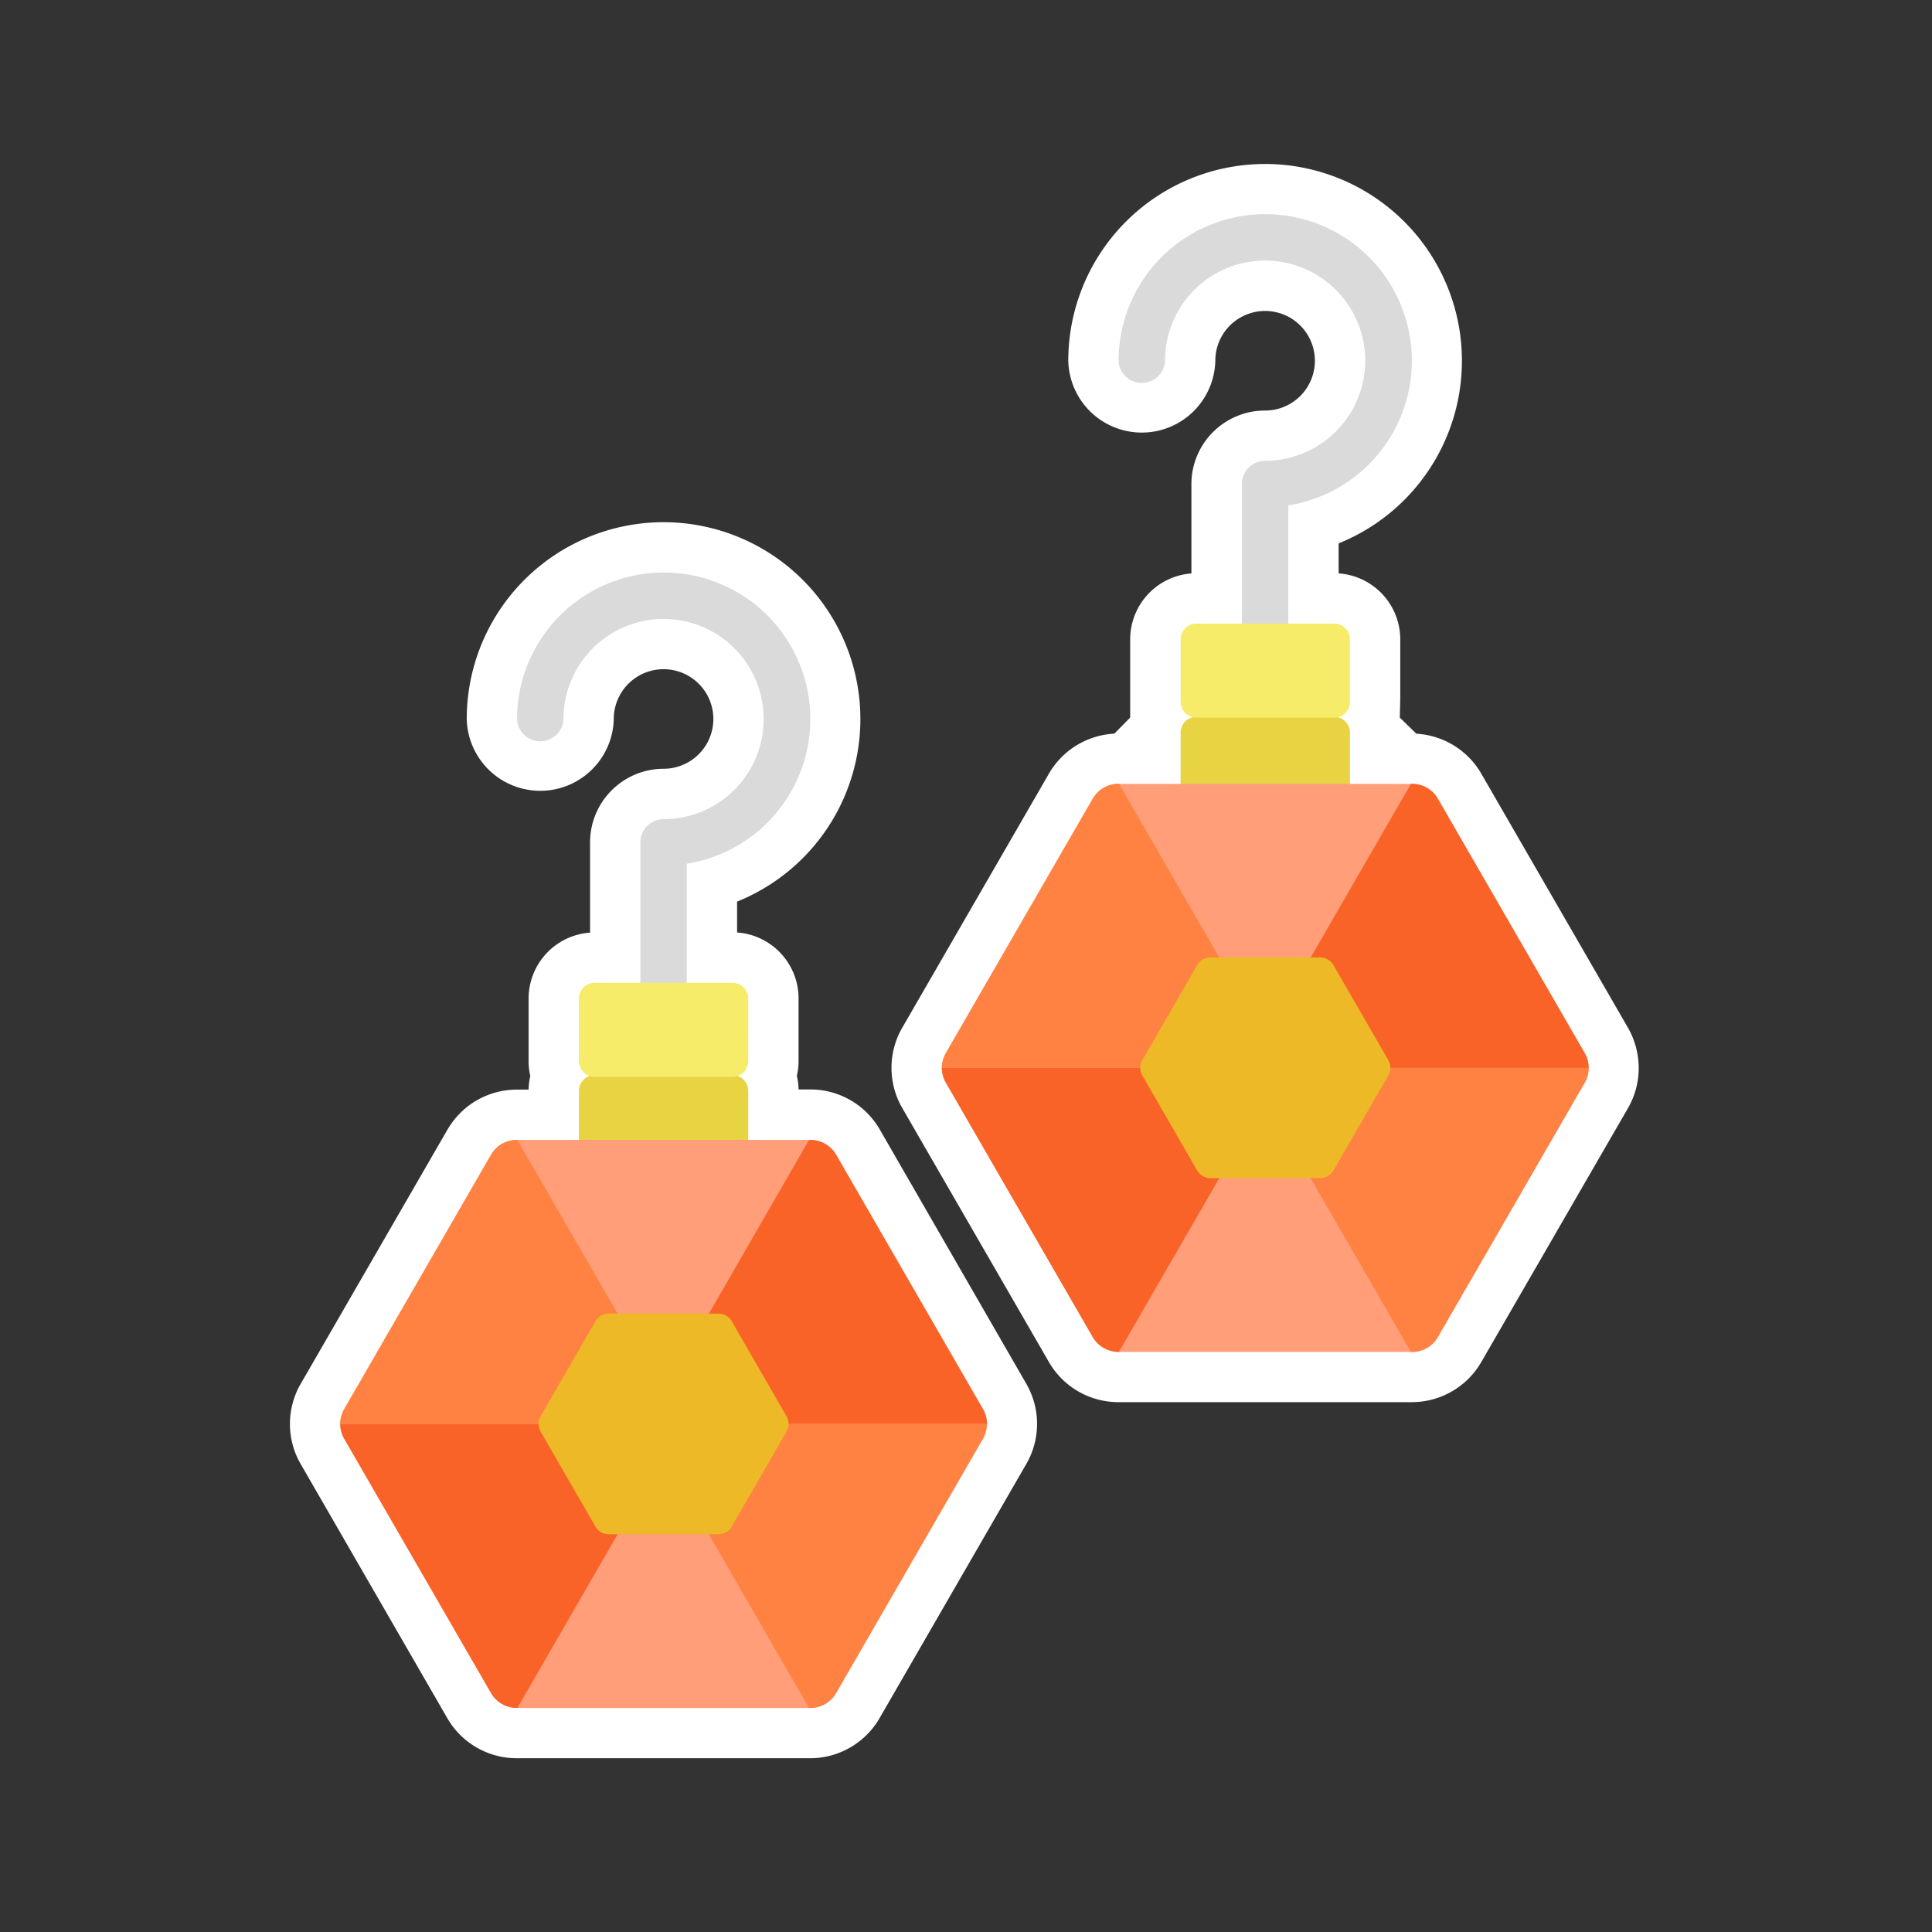 <svg id="Layer_1" data-name="Layer 1" xmlns="http://www.w3.org/2000/svg" viewBox="0 0 480 480"><rect x="0" y="0" width="480" height="480" fill="#333333" stroke="none"/><title>Iitems</title><path d="M143.83,271v12.19H128.38a7.21,7.21,0,0,0-5.43,2.41,7.29,7.29,0,0,0-1,1.27L85.52,350.08a7.38,7.38,0,0,0-1,3.68h0a7.36,7.36,0,0,0,1,3.69L122,420.64a7.39,7.39,0,0,0,6.38,3.69h73a7.39,7.39,0,0,0,6.38-3.69l36.48-63.19a7.37,7.37,0,0,0,1-3.68h0a7.39,7.39,0,0,0-1-3.69L207.72,286.9a7.31,7.31,0,0,0-.54-.81,7.39,7.39,0,0,0-5.84-2.87H185.89V271a3.9,3.9,0,0,0-2.68-3.69,3.9,3.9,0,0,0,2.68-3.69V248.08a3.92,3.92,0,0,0-3.9-3.9H170.63V214.59a36.4,36.4,0,1,0-42.16-35.95,5.77,5.77,0,0,0,11.53,0,24.87,24.87,0,1,1,24.87,24.87,5.76,5.76,0,0,0-5.76,5.76v34.89H147.73a3.92,3.92,0,0,0-3.9,3.9v15.56a3.9,3.9,0,0,0,2.68,3.69A3.9,3.9,0,0,0,143.83,271Z" fill="#f1f2f2"/><path d="M201.34,436.83h-73a19.92,19.92,0,0,1-17.2-9.94L74.69,363.71a19.89,19.89,0,0,1,0-19.87l36.48-63.19a20.62,20.62,0,0,1,5.14-5.85,20,20,0,0,1,12.07-4.09h2.95a16.37,16.37,0,0,1,.42-3.38,16.38,16.38,0,0,1-.42-3.69V248.08a16.42,16.42,0,0,1,15.27-16.37V209.29A18.29,18.29,0,0,1,164.86,191a12.37,12.37,0,1,0-12.37-12.37,18.27,18.27,0,0,1-36.53,0A48.9,48.9,0,1,1,183.13,224v7.67a16.43,16.43,0,0,1,15.27,16.37v15.56a16.38,16.38,0,0,1-.42,3.69,16.36,16.36,0,0,1,.42,3.38h2.95a19.88,19.88,0,0,1,17.22,9.94L255,343.83a19.9,19.9,0,0,1,0,19.86l-36.49,63.2A19.93,19.93,0,0,1,201.34,436.83ZM97.82,353.77l33.52,58.06h67l33.52-58.06-33.52-58.06h-25V277.22l-8.54-2.86-8.53,2.86v18.49h-25Zm58.5-96.33,8.53,2.86,8.54-2.86v-.76H156.33Z" fill="#fff"/><path d="M293.32,182.08v12.66H277.88a7.4,7.4,0,0,0-5.2,2.15l-.08.09a7.31,7.31,0,0,0-1.11,1.45L235,261.62a7.4,7.4,0,0,0,0,7.37l36.48,63.19a7.39,7.39,0,0,0,6.38,3.69h73a7.39,7.39,0,0,0,6.38-3.69L393.7,269a7.37,7.37,0,0,0,1-3.68h0a7.42,7.42,0,0,0-.23-1.82v-.07c0-.09-.06-.18-.09-.27a7.31,7.31,0,0,0-.65-1.52l-36.48-63.19a7.39,7.39,0,0,0-6.38-3.69H335.39V182.08a3.91,3.91,0,0,0-3.31-3.84,3.91,3.91,0,0,0,3.31-3.84V158.83a3.92,3.92,0,0,0-3.9-3.9h-11.4V125.56a36.4,36.4,0,1,0-42.17-35.95,5.77,5.77,0,0,0,11.53,0,24.87,24.87,0,1,1,24.87,24.87,5.76,5.76,0,0,0-5.76,5.76v34.68H297.23a3.92,3.92,0,0,0-3.9,3.9V174.4a3.91,3.91,0,0,0,3.31,3.84A3.91,3.91,0,0,0,293.32,182.08Z" fill="#f1f2f2"/><path d="M350.83,348.36h-73a19.92,19.92,0,0,1-17.21-9.93l-36.48-63.19a19.94,19.94,0,0,1,0-19.87l36.48-63.19a19.79,19.79,0,0,1,2.74-3.67l.43-.45a20.08,20.08,0,0,1,13.07-5.79l3.93-4,0-4.73V158.83A16.43,16.43,0,0,1,296,142.47V120.25A18.29,18.29,0,0,1,314.31,102a12.37,12.37,0,1,0-12.37-12.37,18.27,18.27,0,0,1-36.53,0A48.9,48.9,0,1,1,332.58,135v7.46a16.43,16.43,0,0,1,15.31,16.37v14.75l-.11,4.71,4.11,4A19.93,19.93,0,0,1,368,192.18l36.48,63.19a19.78,19.78,0,0,1,1.69,3.85c.11.32.21.63.29,1l.2.85a19.86,19.86,0,0,1-2.18,14.22L368,338.43A19.93,19.93,0,0,1,350.83,348.36ZM247.32,265.3l33.52,58.06h67l33.52-58.06-33.52-58.06h-25V189.45l-8.52-1.33-8.55,1.33v17.79h-25Zm61.11-97.87,5.92.92,5.93-.92Z" fill="#fff"/><path d="M185.89,285.42V271a3.92,3.92,0,0,0-3.9-3.9H147.73a3.92,3.92,0,0,0-3.9,3.9v14.4Z" fill="#e8d442"/><path d="M164.86,142.25a36.44,36.44,0,0,0-36.4,36.4,5.77,5.77,0,0,0,11.53,0,24.87,24.87,0,1,1,24.87,24.87,5.76,5.76,0,0,0-5.76,5.76v42.54h11.53V214.59a36.4,36.4,0,0,0-5.77-72.35Z" fill="#dadada"/><path d="M314.31,53.21a36.44,36.44,0,0,0-36.4,36.4,5.77,5.77,0,0,0,11.53,0,24.87,24.87,0,1,1,24.87,24.87,5.76,5.76,0,0,0-5.76,5.76v42.54h11.53V125.56a36.4,36.4,0,0,0-5.77-72.35Z" fill="#dadada"/><path d="M185.89,263.64a3.92,3.92,0,0,1-3.9,3.9H147.73a3.92,3.92,0,0,1-3.9-3.9V248.08a3.92,3.92,0,0,1,3.9-3.9H182a3.92,3.92,0,0,1,3.9,3.9Z" fill="#f7ec69"/><path d="M335.39,197v-15a3.92,3.92,0,0,0-3.9-3.9H297.22a3.92,3.92,0,0,0-3.9,3.9v15Z" fill="#e8d442"/><path d="M335.39,174.4a3.92,3.92,0,0,1-3.9,3.9H297.23a3.92,3.92,0,0,1-3.9-3.9V158.83a3.92,3.92,0,0,1,3.9-3.9h34.26a3.92,3.92,0,0,1,3.9,3.9V174.4Z" fill="#f7ec69"/><path d="M128.38,424.33a7.39,7.39,0,0,1-6.38-3.69L85.52,357.46a7.4,7.4,0,0,1,0-7.37L122,286.9a7.39,7.39,0,0,1,6.38-3.69h73a7.39,7.39,0,0,1,6.38,3.69l36.48,63.19a7.4,7.4,0,0,1,0,7.37l-36.48,63.19a7.39,7.39,0,0,1-6.38,3.69h-73Z" fill="#ff9e78"/><path d="M244.2,350.08,207.72,286.9a7.39,7.39,0,0,0-6.38-3.69H201L174.73,328.8h4.55l14.42,25h51.5A7.39,7.39,0,0,0,244.2,350.08Z" fill="#f96328"/><path d="M136,353.77H84.53a7.37,7.37,0,0,0,1,3.69L122,420.64a7.39,7.39,0,0,0,6.38,3.69h.16l26.32-45.59h-4.41Z" fill="#f96328"/><path d="M128.38,283.21A7.39,7.39,0,0,0,122,286.9L85.52,350.09a7.38,7.38,0,0,0-1,3.68H136l14.41-25h4.41l-26.32-45.59Z" fill="#ff8242"/><path d="M245.17,353.77H193.69l-14.42,25h-4.55L201,424.33h.29a7.39,7.39,0,0,0,6.38-3.69l36.48-63.19a7.37,7.37,0,0,0,1-3.68h0Z" fill="#ff8242"/><path d="M151.24,381.18a3.81,3.81,0,0,1-3.3-1.9l-13.62-23.6a3.81,3.81,0,0,1,0-3.81l13.62-23.6a3.81,3.81,0,0,1,3.3-1.91h27.25a3.81,3.81,0,0,1,3.3,1.9l13.62,23.6a3.81,3.81,0,0,1,0,3.81l-13.62,23.6a3.81,3.81,0,0,1-3.3,1.9H151.24Z" fill="#edb926"/><path d="M277.88,335.86a7.39,7.39,0,0,1-6.38-3.69L235,269a7.4,7.4,0,0,1,0-7.37l36.48-63.19a7.39,7.39,0,0,1,6.38-3.69h73a7.39,7.39,0,0,1,6.38,3.69l36.48,63.19a7.4,7.4,0,0,1,0,7.37l-36.48,63.19a7.39,7.39,0,0,1-6.38,3.69h-73Z" fill="#ff9e78"/><path d="M393.7,261.62l-36.48-63.19a7.39,7.39,0,0,0-6.38-3.69h-.29l-26.32,45.59h4.55l14.41,25h51.5A7.37,7.37,0,0,0,393.7,261.62Z" fill="#f96328"/><path d="M285.53,265.3H234a7.38,7.38,0,0,0,1,3.69l36.48,63.19a7.39,7.39,0,0,0,6.38,3.69H278l26.32-45.59h-4.41Z" fill="#f96328"/><path d="M277.88,194.74a7.39,7.39,0,0,0-6.38,3.69L235,261.62a7.38,7.38,0,0,0-1,3.69h51.5l14.41-25h4.41L278,194.74Z" fill="#ff8242"/><path d="M394.66,265.3H343.18l-14.41,25h-4.55l26.32,45.59h.29a7.39,7.39,0,0,0,6.38-3.69L393.7,269a7.37,7.37,0,0,0,1-3.68h0Z" fill="#ff8242"/><path d="M300.73,292.71a3.81,3.81,0,0,1-3.3-1.91l-13.62-23.6a3.81,3.81,0,0,1,0-3.81l13.62-23.6a3.81,3.81,0,0,1,3.3-1.91H328a3.81,3.81,0,0,1,3.3,1.9l13.62,23.6a3.81,3.81,0,0,1,0,3.81l-13.62,23.6a3.81,3.81,0,0,1-3.3,1.9Z" fill="#edb926"/></svg>